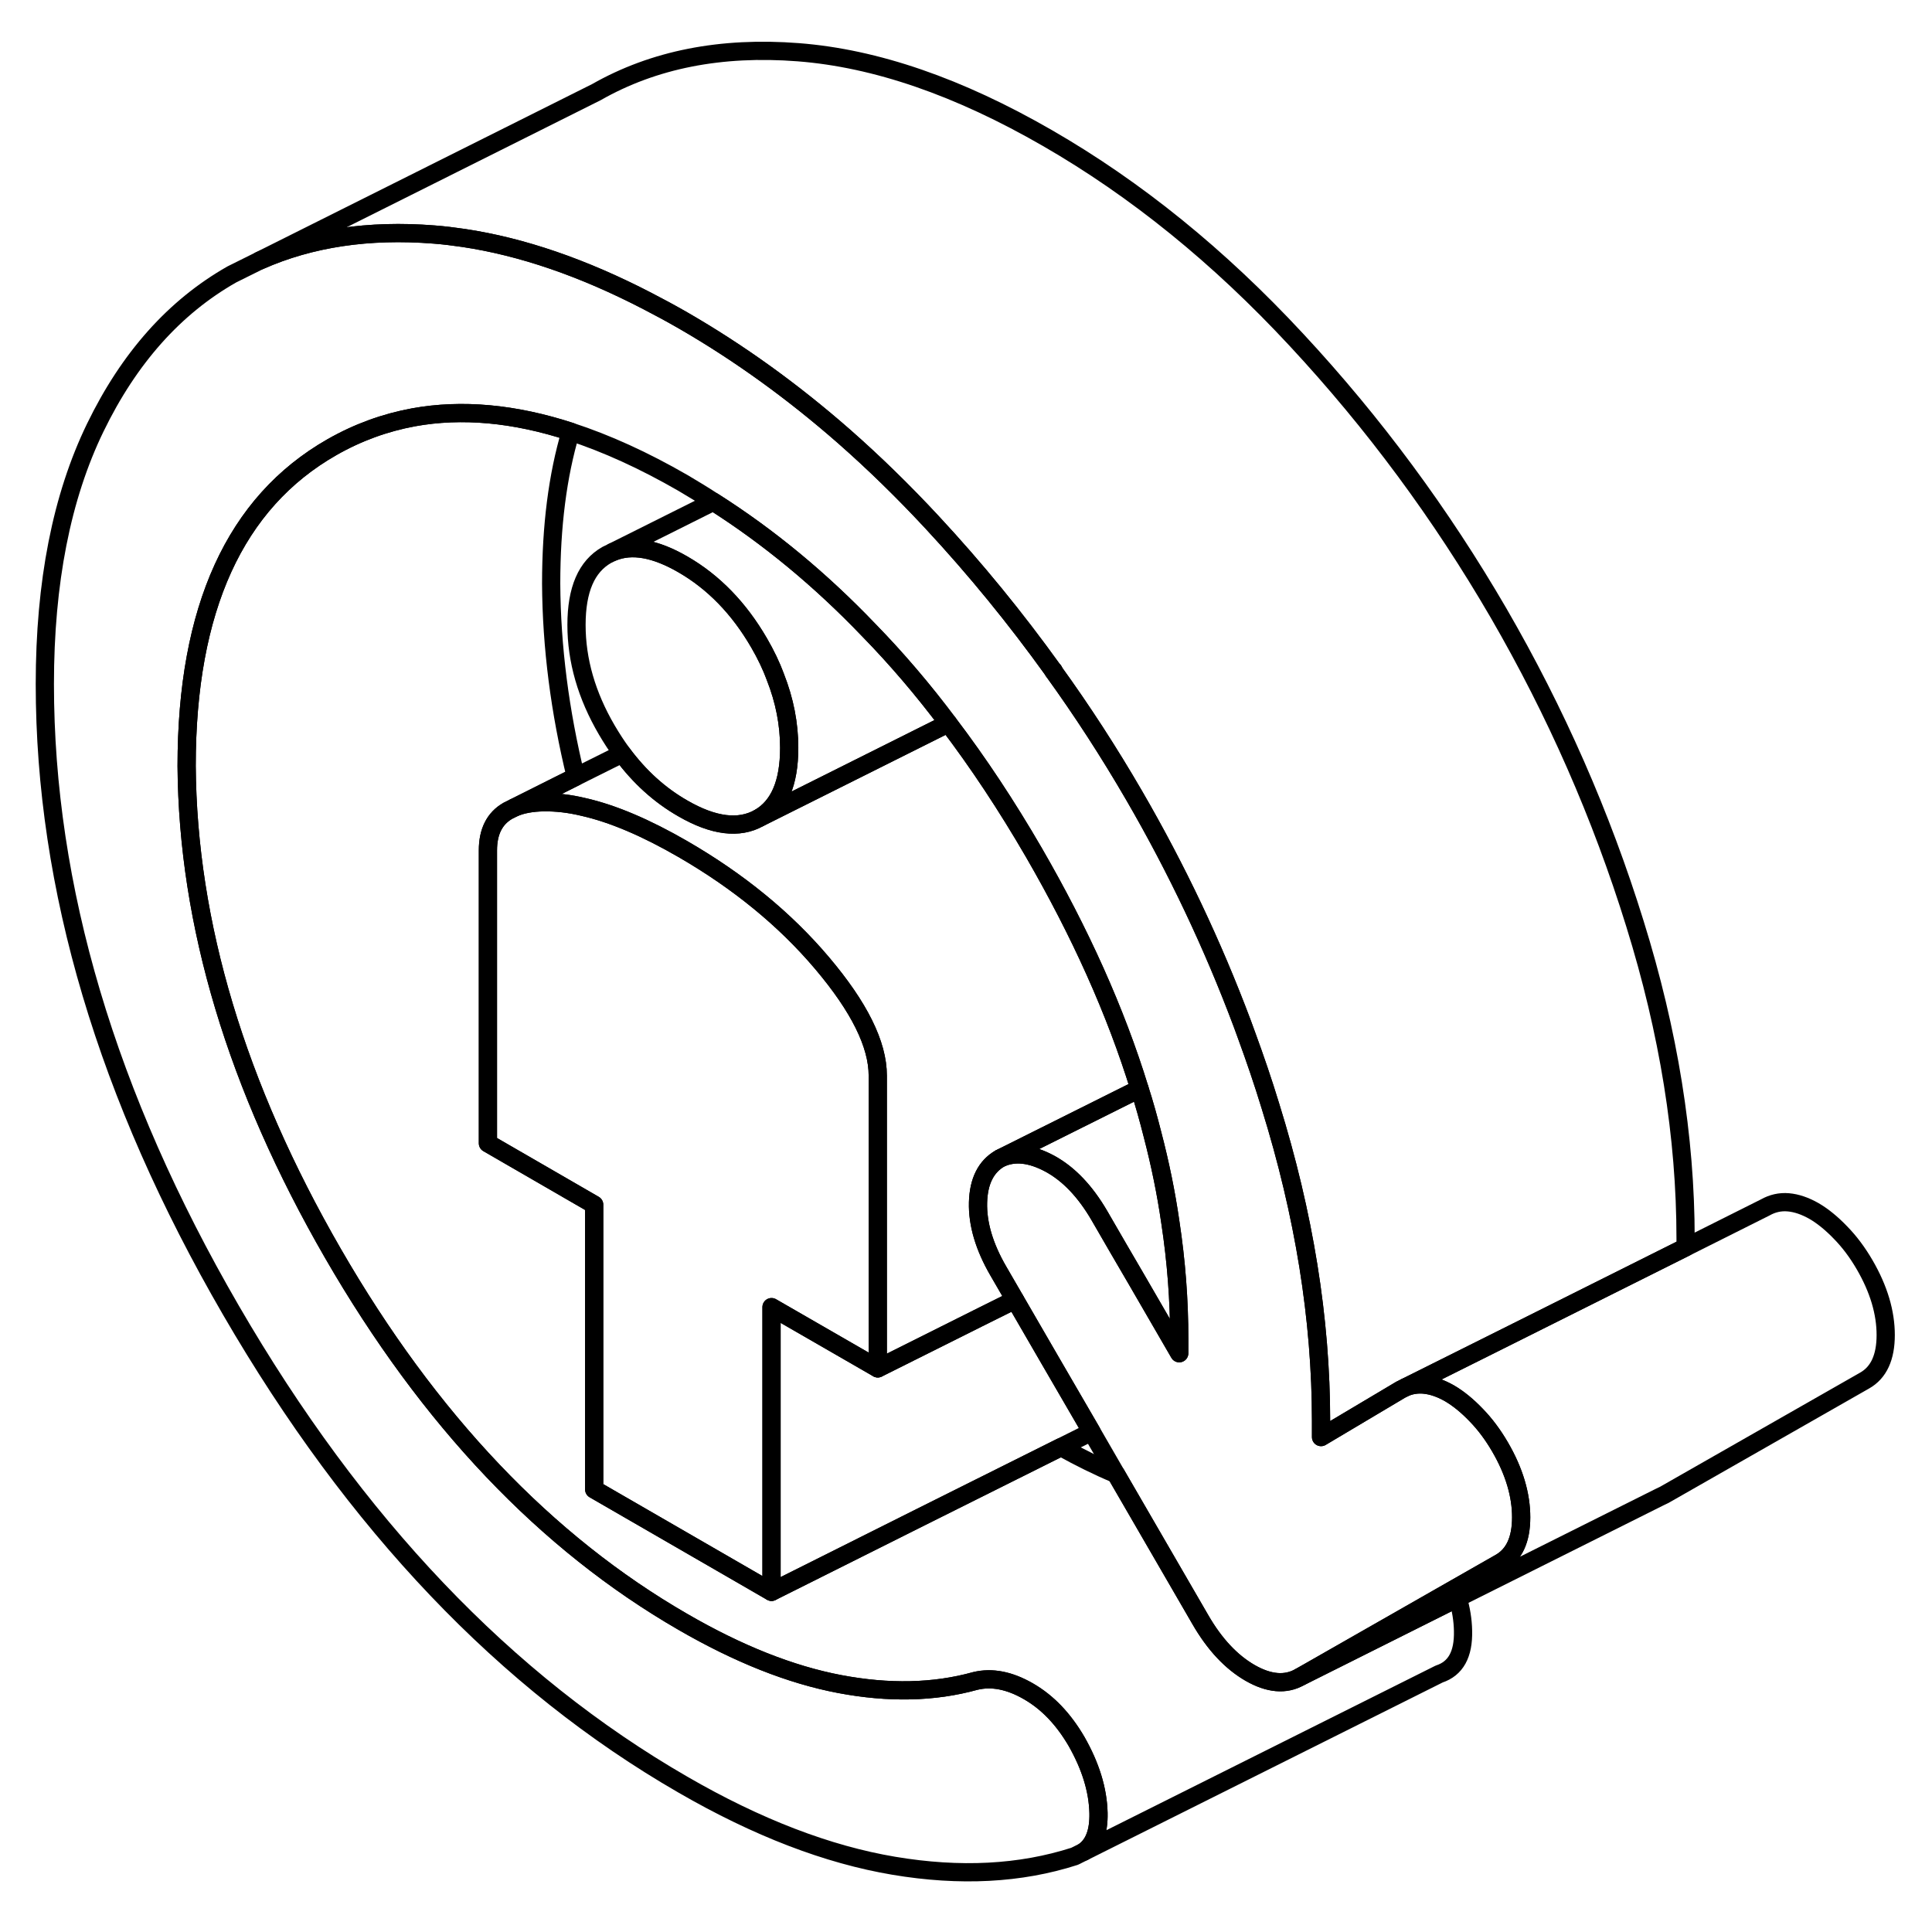 <svg width="48" height="48" viewBox="0 0 106 105" fill="none" xmlns="http://www.w3.org/2000/svg" stroke-width="1px"
     stroke-linecap="round" stroke-linejoin="round">
    <path d="M43.3 40.527C43.3 42.467 42.75 43.747 41.65 44.377C40.55 44.997 39.15 44.827 37.47 43.857C36.19 43.127 35.08 42.117 34.14 40.847C33.84 40.437 33.56 40.007 33.29 39.547C32.18 37.647 31.63 35.727 31.63 33.787C31.63 31.847 32.18 30.577 33.29 29.947L33.62 29.787C34.66 29.357 35.95 29.587 37.47 30.467C39.15 31.437 40.55 32.877 41.65 34.777C42.01 35.397 42.31 36.017 42.54 36.637C43.05 37.937 43.3 39.227 43.3 40.527Z" stroke="currentColor" stroke-linejoin="round"/>
    <path d="M83.46 82.746C83.46 83.966 83.08 84.806 82.3 85.246L79.81 86.666L71.31 91.516C70.53 91.956 69.62 91.876 68.59 91.286C67.55 90.686 66.64 89.716 65.86 88.366L61.23 80.376L59.89 78.056L57.59 74.096L55.69 70.816L54.78 69.246C54 67.906 53.63 66.646 53.66 65.476C53.69 64.306 54.1 63.496 54.87 63.056C55.65 62.686 56.56 62.786 57.6 63.346C58.63 63.906 59.54 64.856 60.32 66.196L61.35 67.976L62.33 69.656L64.7 73.746V72.966C64.7 70.846 64.54 68.706 64.21 66.546C63.98 64.946 63.65 63.346 63.23 61.736C63.02 60.906 62.79 60.076 62.52 59.236C61.21 54.976 59.26 50.656 56.72 46.266C55.24 43.716 53.68 41.356 52.03 39.186C50.66 37.356 49.21 35.656 47.69 34.096C47.69 34.086 47.67 34.076 47.67 34.076C45.02 31.306 42.18 28.956 39.14 27.026C38.59 26.666 38.03 26.326 37.47 25.996C35.32 24.756 33.27 23.826 31.31 23.186C28.21 22.176 25.34 21.916 22.69 22.396C21.12 22.686 19.63 23.226 18.21 24.036C12.9 27.066 10.24 32.896 10.24 41.526C10.3 50.196 12.98 59.106 18.26 68.256C23.54 77.406 29.95 84.146 37.47 88.486C40.51 90.246 43.38 91.386 46.07 91.896C48.76 92.406 51.24 92.356 53.51 91.726C54.42 91.506 55.39 91.696 56.43 92.296C57.47 92.896 58.34 93.806 59.06 95.036C59.83 96.386 60.24 97.696 60.27 98.976C60.29 99.996 60.03 100.706 59.46 101.096L58.96 101.346C55.98 102.306 52.67 102.476 49.04 101.866C45.41 101.256 41.55 99.776 37.47 97.416C27.74 91.806 19.48 83.126 12.67 71.386C5.86 59.646 2.46 48.196 2.46 37.036C2.46 31.456 3.38 26.766 5.23 22.956C7.08 19.146 9.57 16.346 12.72 14.556L14.25 13.796C17.05 12.556 20.24 12.086 23.8 12.366C24.34 12.406 24.89 12.476 25.44 12.556C28.64 13.036 31.99 14.186 35.52 16.016C36.16 16.346 36.81 16.696 37.47 17.076C40.54 18.846 43.48 20.966 46.3 23.436C47.95 24.886 49.56 26.456 51.13 28.146C53.52 30.716 55.73 33.426 57.77 36.266C57.78 36.276 57.79 36.296 57.79 36.306C59.38 38.506 60.85 40.776 62.22 43.136C64.56 47.166 66.54 51.346 68.16 55.666C68.24 55.876 68.31 56.086 68.39 56.296C68.86 57.576 69.3 58.866 69.7 60.176C71.55 66.116 72.48 71.876 72.48 77.456V78.346L76.85 75.746L77.13 75.606C77.44 75.486 77.77 75.436 78.12 75.466C78.57 75.506 79.04 75.666 79.53 75.946C80.01 76.226 80.5 76.626 80.98 77.126C81.47 77.626 81.91 78.216 82.3 78.886C83.08 80.226 83.46 81.516 83.46 82.746Z" stroke="currentColor" stroke-linejoin="round"/>
    <path d="M57.77 36.266C57.77 36.266 57.791 36.296 57.791 36.306H57.81C57.81 36.306 57.791 36.276 57.77 36.266Z" stroke="currentColor" stroke-linejoin="round"/>
    <path d="M103.46 72.746C103.46 73.966 103.081 74.806 102.301 75.246L91.311 81.516L91.061 81.636L79.981 87.176L71.311 91.516L79.811 86.666L82.3 85.246C83.081 84.806 83.46 83.966 83.46 82.746C83.46 81.526 83.081 80.226 82.3 78.886C81.91 78.216 81.471 77.626 80.981 77.126C80.501 76.626 80.01 76.226 79.531 75.946C79.04 75.666 78.571 75.506 78.121 75.466C77.771 75.436 77.441 75.486 77.131 75.606L82.66 72.846L92.481 67.936L96.851 65.746C97.241 65.526 97.661 65.426 98.121 65.466C98.571 65.506 99.04 65.666 99.531 65.946C100.011 66.226 100.5 66.626 100.98 67.126C101.47 67.626 101.911 68.216 102.301 68.886C103.081 70.226 103.46 71.516 103.46 72.746Z" stroke="currentColor" stroke-linejoin="round"/>
    <path d="M80.27 88.976C80.3 90.266 79.87 91.046 78.96 91.346L59.46 101.096C60.03 100.706 60.29 99.996 60.27 98.976C60.24 97.696 59.83 96.386 59.06 95.036C58.34 93.806 57.47 92.896 56.43 92.296C55.39 91.696 54.42 91.506 53.51 91.726C51.24 92.356 48.76 92.406 46.07 91.896C43.38 91.386 40.51 90.246 37.47 88.486C29.95 84.146 23.54 77.406 18.26 68.256C12.98 59.106 10.3 50.196 10.24 41.526C10.24 32.896 12.9 27.066 18.21 24.036C19.63 23.226 21.12 22.686 22.69 22.396C25.34 21.916 28.21 22.176 31.31 23.186C30.59 25.596 30.24 28.376 30.24 31.526C30.26 35.016 30.72 38.546 31.59 42.116L28.22 43.806L27.86 43.986C27.13 44.406 26.77 45.136 26.77 46.156V62.226L32.6 65.596V81.216L42.33 86.836L50.56 82.716L58.21 78.896C59.24 79.466 60.25 79.966 61.23 80.376L65.86 88.366C66.64 89.716 67.55 90.686 68.59 91.286C69.62 91.876 70.53 91.956 71.31 91.516L79.98 87.176C80.16 87.776 80.26 88.386 80.27 88.976Z" stroke="currentColor" stroke-linejoin="round"/>
    <path d="M59.89 78.056L58.21 78.896L50.56 82.716L42.33 86.836V71.216L48.16 74.576L50.44 73.436L53.66 71.826L55.69 70.816L57.59 74.096L59.89 78.056Z" stroke="currentColor" stroke-linejoin="round"/>
    <path d="M43.3 40.526C43.3 39.226 43.05 37.936 42.54 36.646C42.31 36.016 42.01 35.396 41.65 34.776C40.55 32.876 39.15 31.436 37.47 30.466C35.95 29.586 34.66 29.356 33.62 29.786L39.14 27.026C42.18 28.956 45.02 31.306 47.67 34.076C47.67 34.076 47.69 34.086 47.69 34.096C49.21 35.656 50.66 37.356 52.03 39.186L41.65 44.376C42.75 43.746 43.3 42.466 43.3 40.526Z" stroke="currentColor" stroke-linejoin="round"/>
    <path d="M64.7 72.966V73.746L62.33 69.656L61.35 67.976L60.32 66.196C59.54 64.856 58.63 63.906 57.6 63.346C56.56 62.786 55.65 62.686 54.87 63.056L62.52 59.236C62.79 60.076 63.02 60.906 63.23 61.736C63.65 63.346 63.98 64.946 64.21 66.546C64.54 68.706 64.7 70.846 64.7 72.966Z" stroke="currentColor" stroke-linejoin="round"/>
    <path d="M92.48 67.456V67.936L82.66 72.846L77.13 75.606L76.85 75.746L72.48 78.346V77.456C72.48 71.876 71.55 66.116 69.7 60.176C69.3 58.866 68.86 57.576 68.39 56.296C68.31 56.086 68.24 55.876 68.16 55.666C66.54 51.346 64.56 47.166 62.22 43.136C60.85 40.776 59.38 38.506 57.79 36.306H57.81C57.81 36.306 57.79 36.276 57.77 36.266C55.73 33.426 53.52 30.716 51.13 28.146C49.56 26.456 47.95 24.886 46.3 23.436C43.48 20.966 40.54 18.846 37.47 17.076C36.81 16.696 36.16 16.346 35.52 16.016C31.99 14.186 28.64 13.036 25.44 12.556C24.89 12.476 24.34 12.406 23.8 12.366C20.24 12.086 17.05 12.556 14.25 13.796L32.72 4.556C35.86 2.766 39.56 2.036 43.8 2.366C48.05 2.696 52.6 4.266 57.47 7.076C62.33 9.876 66.88 13.566 71.13 18.146C75.38 22.716 79.07 27.716 82.22 33.136C85.36 38.556 87.86 44.236 89.7 50.176C91.55 56.116 92.48 61.876 92.48 67.456Z" stroke="currentColor" stroke-linejoin="round"/>
    <path d="M48.159 58.517V74.576L42.33 71.216V86.837L32.6 81.216V65.597L26.77 62.226V46.157C26.77 45.136 27.13 44.407 27.86 43.986L28.22 43.806C28.649 43.626 29.19 43.526 29.83 43.517C30.51 43.507 31.239 43.586 32.02 43.776C33.609 44.136 35.429 44.906 37.469 46.086C40.51 47.846 43.06 49.926 45.1 52.336C47.14 54.746 48.159 56.797 48.159 58.517Z" stroke="currentColor" stroke-linejoin="round"/>
    <path d="M54.78 69.246L55.69 70.817L53.66 71.826L50.44 73.436L48.16 74.576V58.517C48.16 56.797 47.14 54.746 45.1 52.337C43.06 49.926 40.51 47.846 37.47 46.087C35.43 44.907 33.61 44.136 32.02 43.776C31.24 43.587 30.51 43.507 29.83 43.517C29.19 43.526 28.65 43.627 28.22 43.806L31.59 42.117L34.14 40.846C35.08 42.117 36.19 43.127 37.47 43.856C39.15 44.827 40.55 44.996 41.65 44.377L52.03 39.187C53.68 41.356 55.24 43.717 56.72 46.267C59.26 50.657 61.21 54.977 62.52 59.236L54.87 63.056C54.1 63.496 53.69 64.306 53.66 65.477C53.63 66.647 54 67.906 54.78 69.246Z" stroke="currentColor" stroke-linejoin="round"/>
</svg>